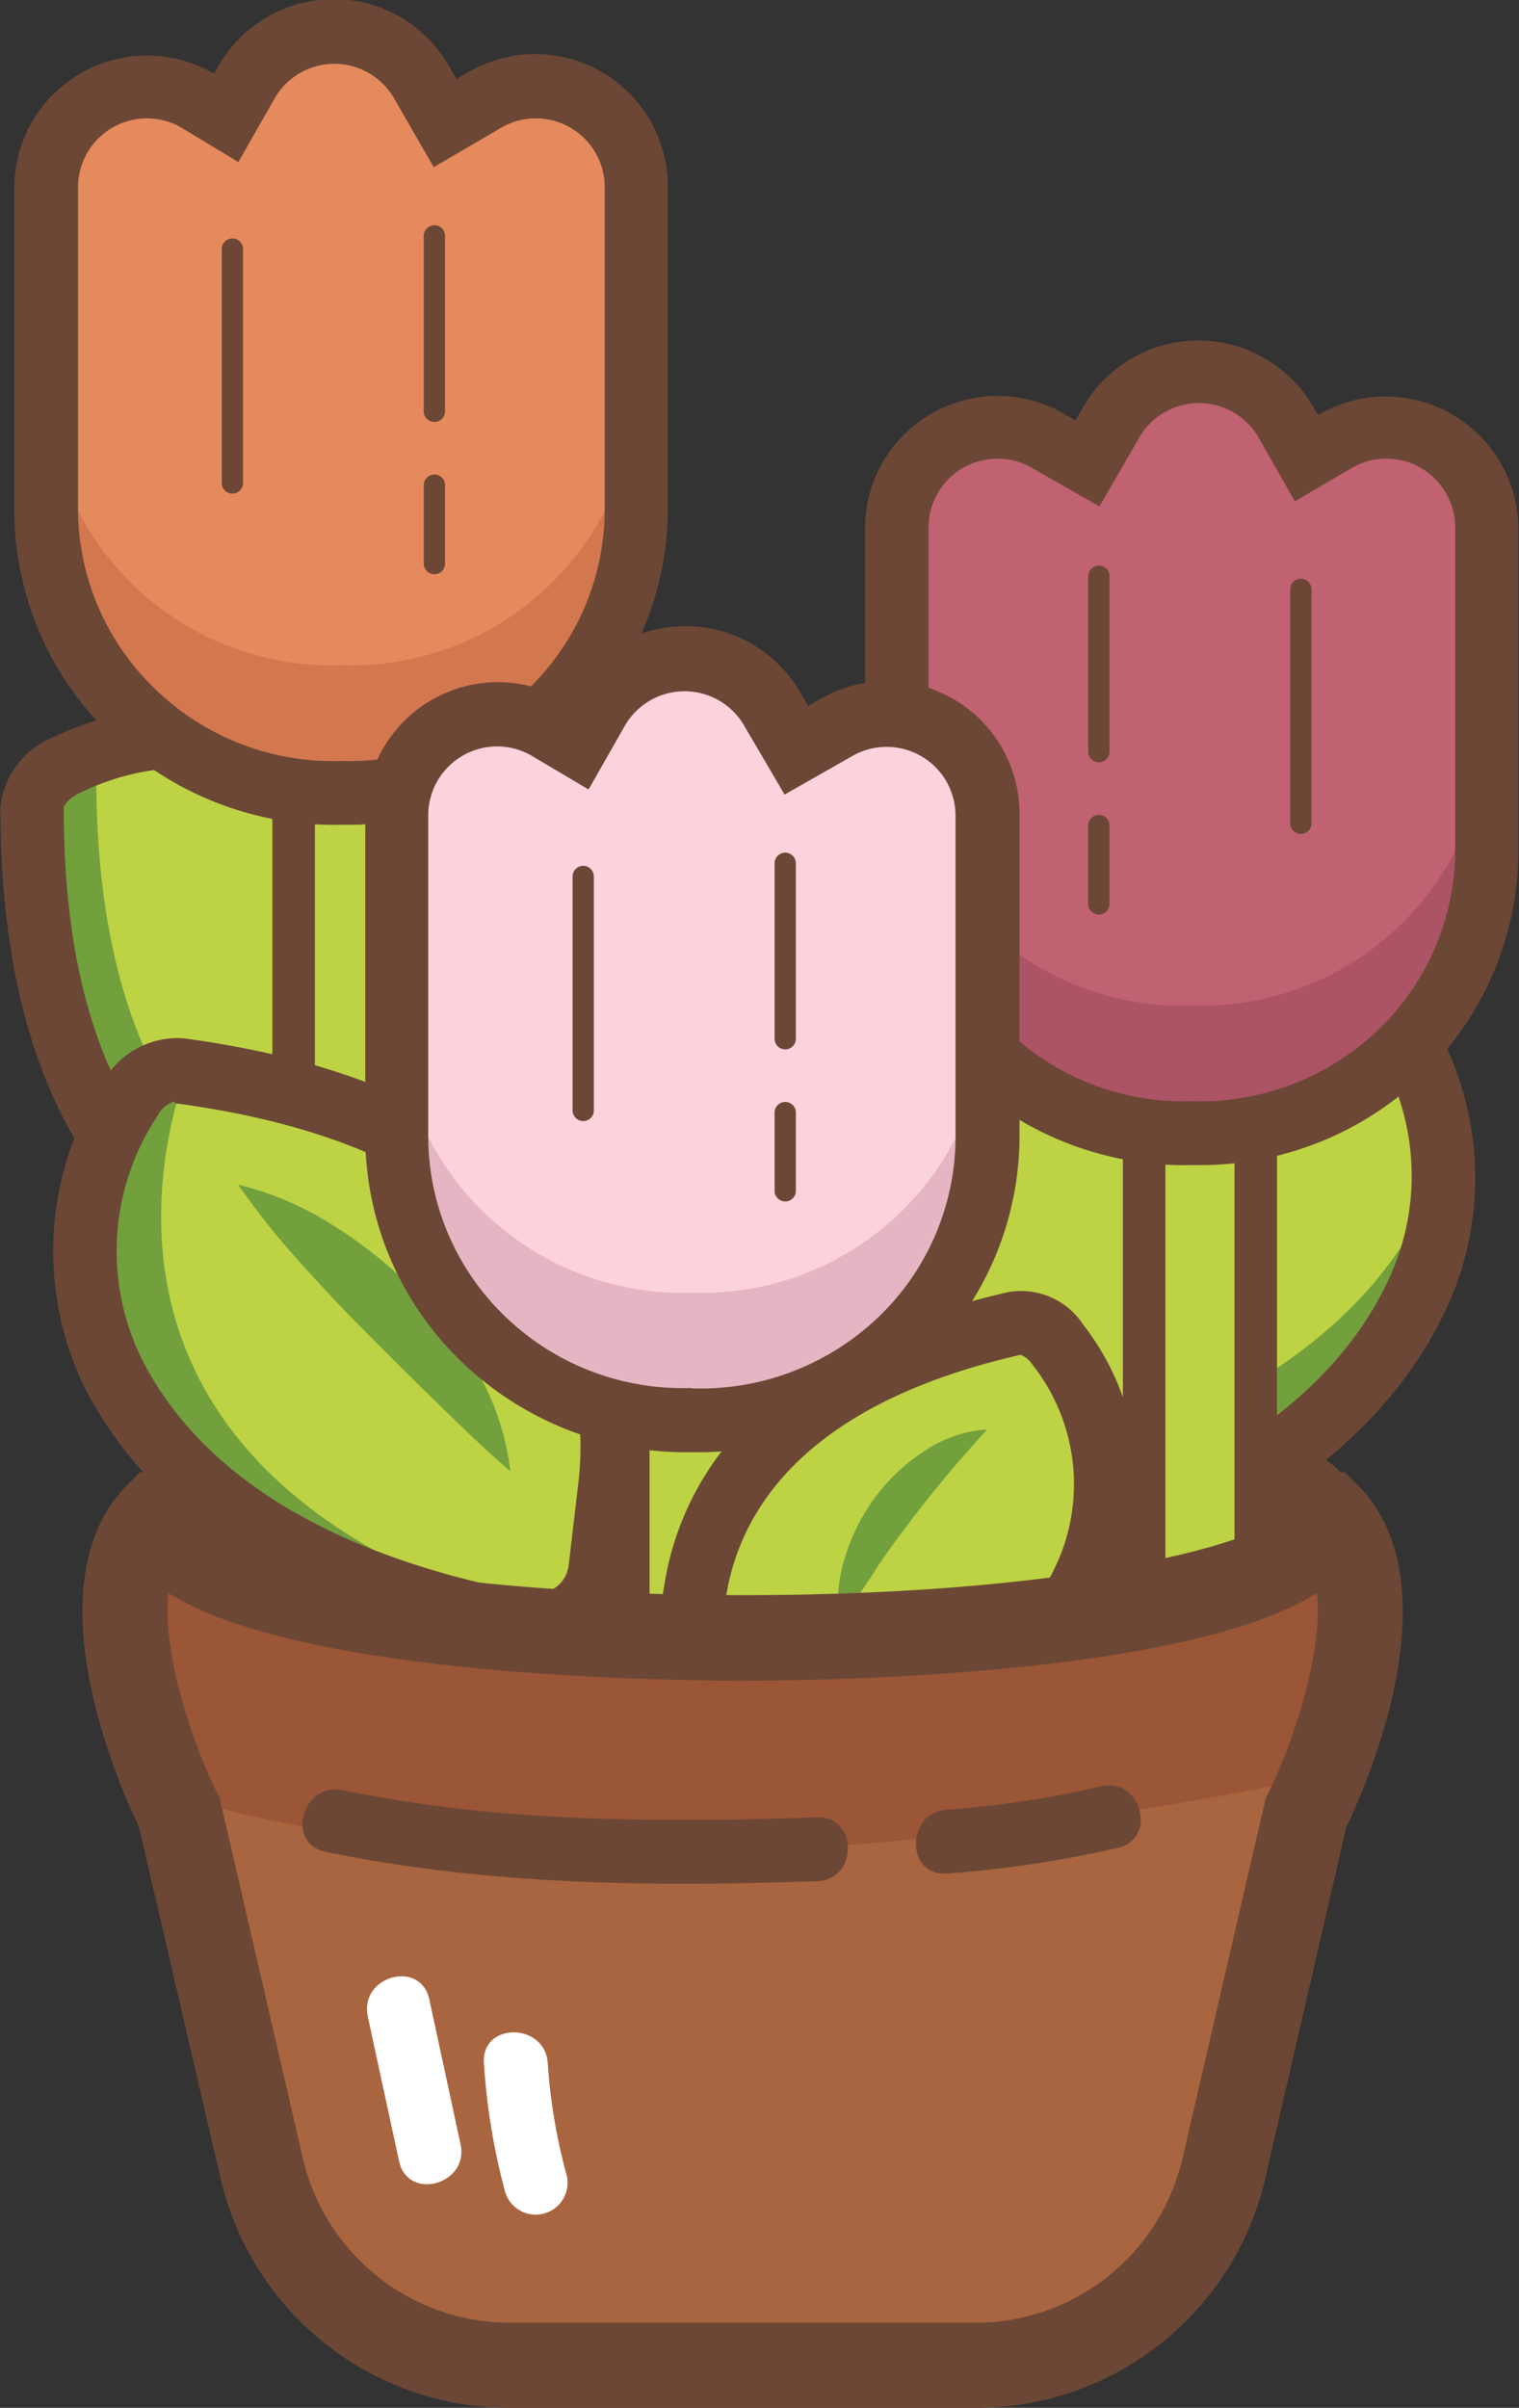 <svg xmlns="http://www.w3.org/2000/svg" viewBox="0 0 71.44 113.21"><rect x="0" y="0" width="71.44" height="113.21" fill="#333333" stroke="none"/><defs><style>.cls-1{fill:#964e35;}.cls-2{fill:#6c4735;}.cls-3{fill:#bdd344;}.cls-4{fill:#72a03d;}.cls-5{fill:#e58a5d;}.cls-6{fill:#d3774f;}.cls-7{fill:#c06272;}.cls-8{fill:#ad5366;}.cls-9{fill:#fcd3dd;}.cls-10{fill:#e5b5c3;}.cls-11{fill:#a96540;}.cls-12{fill:#9b5537;}.cls-13{fill:#fff;}</style></defs><title>Asset 8</title><g id="Layer_2" data-name="Layer 2"><g id="Layer_1-2" data-name="Layer 1"><path class="cls-1" d="M62.2,71.61C62.2,74.6,50,77,34.93,77S7.66,74.6,7.66,71.61a1,1,0,0,1,.08-.4c1-2.8,12.8-5,27.19-5s26.17,2.22,27.19,5A1,1,0,0,1,62.2,71.61Z"/><path class="cls-2" d="M34.93,79C30,79,5.66,78.66,5.66,71.61a3,3,0,0,1,.23-1.16c2.41-6.08,26.31-6.26,29-6.26s26.63.18,29,6.26a3,3,0,0,1,.23,1.16C64.2,78.66,39.82,79,34.93,79ZM10,71.61C12.22,73,20.68,75,34.93,75S57.64,73,59.82,71.61c-2.17-1.35-10.64-3.42-24.89-3.42S12.21,70.26,10,71.61Z"/><path class="cls-3" d="M65.59,47.82a2.58,2.58,0,0,0-2.45-1.19A32.57,32.57,0,0,0,51.8,51.22a17.62,17.62,0,0,0-1.65-6.9,13,13,0,0,0-10.68-7.26,2.58,2.58,0,0,0-2.54,1C26.91,55.37,36,63.57,40,66L43.42,68a3,3,0,0,0,1.43.41l.7,3.31A3,3,0,0,0,49.33,74c8.1-2.22,15.36-6.39,18.19-13.45A13,13,0,0,0,65.59,47.82Z"/><path class="cls-4" d="M67.51,59.59C64.69,66.65,57.43,70.82,49.32,73a3,3,0,0,1-3.77-2.3l-.7-3.31A3,3,0,0,1,43.42,67L40,65a15.64,15.64,0,0,1-7.48-15.58A15.56,15.56,0,0,0,40,61L43.42,63a3,3,0,0,0,1.43.41l.7,3.31A3,3,0,0,0,49.32,69c8.11-2.22,15.37-6.39,18.19-13.45a12.6,12.6,0,0,0,.75-2.68A12.25,12.25,0,0,1,67.51,59.59Z"/><path class="cls-2" d="M48,75.14a4.53,4.53,0,0,1-4.45-3.6l-.49-2.32a4.34,4.34,0,0,1-.94-.42L38.7,66.75c-2.59-1.55-15-10.29-3.57-29.94a4,4,0,0,1,4-1.73A14.61,14.61,0,0,1,51,43.18a18.62,18.62,0,0,1,1.55,5,37.34,37.34,0,0,1,9.75-3.53,4,4,0,0,1,4,1.76h0a14.62,14.62,0,0,1,2.11,14.22C65.73,67.32,59.1,72.28,49.22,75A4.52,4.52,0,0,1,48,75.14ZM38.57,38a1.11,1.11,0,0,0-.85.26c-9.72,16.79-.53,24,2.52,25.86l3.45,2.06a1.5,1.5,0,0,0,.72.2l1.17,0,.94,4.45a1.54,1.54,0,0,0,1.91,1.16c6.23-1.71,14.27-5.27,17.19-12.56a11.48,11.48,0,0,0-1.74-11.31h0a1.3,1.3,0,0,0-.92-.62A31.4,31.4,0,0,0,52.15,52l-2.23,1.53-.11-2.7a16.21,16.21,0,0,0-1.51-6.31,11.48,11.48,0,0,0-9.49-6.41Z"/><path class="cls-3" d="M1.5,37.58a2.58,2.58,0,0,1,1.7-2.13,13,13,0,0,1,12.88.9c6.28,4.29,8.77,12.29,9.17,20.68a3,3,0,0,1-3.06,3.19l-4,0C13.52,60.11,1.55,57.58,1.5,37.58Z"/><path class="cls-4" d="M26.11,59.08a3,3,0,0,1-2.92,2.13l-4-.05C14.52,61.11,2.55,58.58,2.5,38.58a2.58,2.58,0,0,1,1.7-2.13l.33-.14a1.24,1.24,0,0,0,0,.27c0,20,12,22.53,16.67,22.58l4,.05A3.1,3.1,0,0,0,26.11,59.08Z"/><path class="cls-2" d="M22.22,62.21h-.05l-4,0c-3,0-18.1-1.37-18.15-24.08H0a4,4,0,0,1,2.58-3.5,14.63,14.63,0,0,1,14.34,1c5.94,4.06,9.33,11.61,9.82,21.84a4.54,4.54,0,0,1-4.53,4.76ZM3,38.08c0,19.39,11.64,21,15.19,21.08l4,0a1.42,1.42,0,0,0,1.12-.47,1.53,1.53,0,0,0,.43-1.15c-.31-6.45-2-15.08-8.52-19.51a11.49,11.49,0,0,0-11.42-.77c-.52.23-.81.6-.81.76Z"/><rect class="cls-3" x="13.81" y="24.75" width="5.25" height="54.02" rx="2.62" ry="2.62"/><path class="cls-2" d="M16.43,79.77a3.63,3.63,0,0,1-3.62-3.62V27.37a3.62,3.62,0,0,1,7.25,0V76.14A3.63,3.63,0,0,1,16.43,79.77Zm0-54a1.63,1.63,0,0,0-1.62,1.63V76.14a1.62,1.62,0,0,0,3.25,0V27.37A1.63,1.63,0,0,0,16.43,25.75Z"/><path class="cls-5" d="M22.83,4.73,20.95,5.81,19.82,3.87a4.74,4.74,0,0,0-8.21,0l-1,1.65-1.38-.8a4.74,4.74,0,0,0-7.11,4.1v15A13.43,13.43,0,0,0,16.06,37.28,13.43,13.43,0,0,0,29.94,23.86v-15A4.74,4.74,0,0,0,22.83,4.73Z"/><path class="cls-6" d="M29.94,17.85v6A13.44,13.44,0,0,1,16.05,37.28,13.44,13.44,0,0,1,2.17,23.85v-6A13.44,13.44,0,0,0,16.05,31.28,13.44,13.44,0,0,0,29.94,17.85Z"/><path class="cls-2" d="M16.5,38.78h-.44A15.22,15.22,0,0,1,5.18,34.54,14.72,14.72,0,0,1,.67,23.86v-15A6.24,6.24,0,0,1,10,3.43l.08,0,.21-.35a6.24,6.24,0,0,1,10.81,0l.37.64.58-.34a6.24,6.24,0,0,1,9.36,5.4v15a14.72,14.72,0,0,1-4.5,10.69A15.1,15.1,0,0,1,16.5,38.78Zm-.44-3h.05a12.11,12.11,0,0,0,8.74-3.39,11.75,11.75,0,0,0,3.59-8.53v-15A3.24,3.24,0,0,0,23.58,6L20.4,7.86,18.53,4.62a3.24,3.24,0,0,0-5.61,0l-1.71,3L8.53,6A3.24,3.24,0,0,0,3.67,8.83v15a11.75,11.75,0,0,0,3.59,8.53A12,12,0,0,0,16,35.78Z"/><path class="cls-2" d="M10.93,23.21a.5.5,0,0,1-.5-.5v-11a.5.5,0,0,1,1,0v11A.5.5,0,0,1,10.93,23.21Z"/><path class="cls-2" d="M20.43,19.84a.5.5,0,0,1-.5-.5V11.09a.5.5,0,0,1,1,0v8.25A.5.5,0,0,1,20.43,19.84Z"/><path class="cls-2" d="M20.43,27a.5.5,0,0,1-.5-.5V22.81a.5.5,0,0,1,1,0v3.68A.5.5,0,0,1,20.43,27Z"/><rect class="cls-3" x="53.81" y="33.75" width="5.25" height="54.02" rx="2.62" ry="2.62"/><path class="cls-2" d="M56.43,88.77a3.63,3.63,0,0,1-3.62-3.62V36.37a3.63,3.63,0,0,1,7.25,0V85.14A3.63,3.63,0,0,1,56.43,88.77Zm0-54a1.63,1.63,0,0,0-1.62,1.63V85.14a1.63,1.63,0,0,0,3.25,0V36.37A1.63,1.63,0,0,0,56.43,34.75Z"/><path class="cls-7" d="M49.28,20.73l1.88,1.09,1.12-1.94a4.74,4.74,0,0,1,8.21,0l1,1.65,1.38-.8a4.74,4.74,0,0,1,7.11,4.1v15A13.43,13.43,0,0,1,56.06,53.28,13.43,13.43,0,0,1,42.17,39.86v-15A4.74,4.74,0,0,1,49.28,20.73Z"/><path class="cls-8" d="M42.17,33.85v6A13.44,13.44,0,0,0,56.06,53.28,13.44,13.44,0,0,0,69.94,39.85v-6A13.44,13.44,0,0,1,56.06,47.28,13.44,13.44,0,0,1,42.17,33.85Z"/><path class="cls-2" d="M56.5,54.78h-.44a15.21,15.21,0,0,1-10.88-4.23,14.72,14.72,0,0,1-4.5-10.69v-15A6.24,6.24,0,0,1,50,19.43l.58.34.37-.64a6.24,6.24,0,0,1,10.81,0l.21.35.08,0a6.24,6.24,0,0,1,9.36,5.4v15a14.72,14.72,0,0,1-4.5,10.69A15.1,15.1,0,0,1,56.5,54.78Zm-.44-3h.05a12.13,12.13,0,0,0,8.74-3.39,11.75,11.75,0,0,0,3.59-8.53v-15A3.24,3.24,0,0,0,63.58,22L60.9,23.57l-1.71-3a3.24,3.24,0,0,0-5.61,0l-1.87,3.24L48.53,22a3.24,3.24,0,0,0-4.86,2.81v15a11.75,11.75,0,0,0,3.59,8.53A12,12,0,0,0,56,51.78Z"/><path class="cls-2" d="M61.18,39.21a.5.5,0,0,1-.5-.5v-11a.5.5,0,0,1,1,0v11A.5.5,0,0,1,61.18,39.21Z"/><path class="cls-2" d="M51.68,35.84a.5.5,0,0,1-.5-.5V27.09a.5.5,0,0,1,1,0v8.25A.5.5,0,0,1,51.68,35.84Z"/><path class="cls-2" d="M51.68,43a.5.5,0,0,1-.5-.5V38.81a.5.5,0,0,1,1,0v3.68A.5.5,0,0,1,51.68,43Z"/><path class="cls-3" d="M8.46,50.3A2.58,2.58,0,0,0,6.13,51.7a13,13,0,0,0-.76,12.89C8.82,71.37,16.43,74.87,24.7,76.34a3,3,0,0,0,3.55-2.63l.47-4C29.26,65.11,28.29,52.91,8.46,50.3Z"/><path class="cls-4" d="M11.2,55.7a14.65,14.65,0,0,1,4.49,1.93,21.22,21.22,0,0,1,3.76,3,19.1,19.1,0,0,1,3,3.86A12.23,12.23,0,0,1,24,69.17c-1.29-1.09-2.36-2.17-3.46-3.23s-2.15-2.12-3.22-3.19-2.11-2.17-3.14-3.32A36.3,36.3,0,0,1,11.2,55.7Z"/><path class="cls-4" d="M26,76.3a3,3,0,0,1-1.26,0c-8.26-1.47-15.87-5-19.33-11.75a13,13,0,0,1,.76-12.89A2.58,2.58,0,0,1,8.47,50.3l.3,0C7,55.47,4.14,70,26,76.3Z"/><path class="cls-2" d="M25.23,77.89a4.52,4.52,0,0,1-.79-.07C14.36,76,7.3,71.68,4,65.28a14.62,14.62,0,0,1,.82-14.35,4,4,0,0,1,3.81-2.11h0c22.51,3,21.9,18.09,21.55,21.09l-.47,4a4.54,4.54,0,0,1-4.51,4Zm-17-26.11a1.37,1.37,0,0,0-.84.71,11.48,11.48,0,0,0-.71,11.43c3.57,7,11.9,9.82,18.26,11a1.53,1.53,0,0,0,1.19-.28,1.51,1.51,0,0,0,.61-1l.47-4c.41-3.53.27-15.23-19-17.77h0Z"/><rect class="cls-3" x="29.55" y="63.62" width="5.88" height="35.19" rx="2.62" ry="2.62"/><path class="cls-2" d="M32.81,99.8h-.63a3.63,3.63,0,0,1-3.63-3.62V66.24a3.63,3.63,0,0,1,3.63-3.62h.63a3.63,3.63,0,0,1,3.63,3.63V96.18A3.63,3.63,0,0,1,32.81,99.8Zm-.63-35.19a1.63,1.63,0,0,0-1.63,1.63V96.18a1.63,1.63,0,0,0,1.63,1.63h.63a1.63,1.63,0,0,0,1.63-1.62V66.24a1.63,1.63,0,0,0-1.62-1.62Z"/><path class="cls-9" d="M39.33,34.23l-1.88,1.09-1.12-1.94a4.74,4.74,0,0,0-8.21,0l-1,1.65-1.38-.8a4.74,4.74,0,0,0-7.11,4.1v15A13.43,13.43,0,0,0,32.56,66.78,13.43,13.43,0,0,0,46.44,53.36v-15A4.74,4.74,0,0,0,39.33,34.23Z"/><path class="cls-10" d="M46.44,47.35v6A13.44,13.44,0,0,1,32.55,66.78,13.44,13.44,0,0,1,18.67,53.35v-6A13.44,13.44,0,0,0,32.55,60.78,13.44,13.44,0,0,0,46.44,47.35Z"/><path class="cls-2" d="M33,68.28h-.44A15.24,15.24,0,0,1,21.68,64a14.72,14.72,0,0,1-4.5-10.69v-15a6.24,6.24,0,0,1,9.36-5.4l.08,0,.21-.35a6.24,6.24,0,0,1,10.81,0l.37.64.58-.34a6.24,6.24,0,0,1,9.36,5.4v15A14.72,14.72,0,0,1,43.43,64,15.1,15.1,0,0,1,33,68.28Zm-.44-3h.05a12.1,12.1,0,0,0,8.74-3.39,11.75,11.75,0,0,0,3.59-8.53v-15a3.24,3.24,0,0,0-4.86-2.81L36.9,37.36,35,34.12a3.24,3.24,0,0,0-5.61,0l-1.71,3L25,35.53a3.24,3.24,0,0,0-4.86,2.81v15a11.75,11.75,0,0,0,3.59,8.53,12,12,0,0,0,8.74,3.39Z"/><path class="cls-2" d="M27.43,52.71a.5.5,0,0,1-.5-.5v-11a.5.5,0,0,1,1,0v11A.5.5,0,0,1,27.43,52.71Z"/><path class="cls-2" d="M36.93,49.34a.5.5,0,0,1-.5-.5V40.59a.5.5,0,0,1,1,0v8.25A.5.5,0,0,1,36.93,49.34Z"/><path class="cls-2" d="M36.93,56.49a.5.5,0,0,1-.5-.5V52.31a.5.5,0,0,1,1,0V56A.5.5,0,0,1,36.93,56.49Z"/><path class="cls-3" d="M47.74,62.23a2.1,2.1,0,0,1,2,1,10.56,10.56,0,0,1,1.56,10.37C49,79.31,43.1,82.69,36.52,84.5a2.47,2.47,0,0,1-3.07-1.87l-.67-3.19C32,75.74,31.89,65.8,47.74,62.23Z"/><path class="cls-2" d="M35.87,86.08A4,4,0,0,1,32,82.94l-.67-3.19c-.51-2.45-2.15-14.87,16.1-19a3.5,3.5,0,0,1,3.52,1.54,12.16,12.16,0,0,1,1.75,11.82C50.48,79.64,45,83.72,36.91,85.94A4,4,0,0,1,35.87,86.08ZM48,63.7C33,67.11,33.67,76.37,34.24,79.13l.67,3.19a1,1,0,0,0,.44.62,1,1,0,0,0,.77.11c5-1.37,11.45-4.22,13.78-10a9.06,9.06,0,0,0-1.37-8.92A1.09,1.09,0,0,0,48,63.7Z"/><path class="cls-4" d="M46.43,67.21c-.71.78-1.33,1.48-1.93,2.2s-1.16,1.42-1.71,2.15S41.7,73,41.18,73.81s-1.06,1.58-1.75,2.4a7.52,7.52,0,0,1,.34-3.08,9.3,9.3,0,0,1,1.42-2.77,9,9,0,0,1,2.29-2.14A5.94,5.94,0,0,1,46.43,67.21Z"/><path class="cls-11" d="M61.43,85.21l-3.85,16.7a12,12,0,0,1-11.69,9.3H24a12,12,0,0,1-11.69-9.3L8.43,85.21s-5-10-1-14h.31a1,1,0,0,0-.08.4c0,3,12.21,5.41,27.27,5.41S62.2,74.6,62.2,71.61a1,1,0,0,0-.08-.4h.31C66.43,75.21,61.43,85.21,61.43,85.21Z"/><path class="cls-12" d="M62.18,83.51C32,89.7,15.14,86.61,8,84.36c-1.1-2.5-3.9-9.86-.61-13.15h.31a1,1,0,0,0-.08.4c0,3,12.21,5.41,27.27,5.41S62.2,74.6,62.2,71.61a1,1,0,0,0-.08-.4h.31C65.4,74.18,63.4,80.48,62.18,83.51Z"/><path class="cls-2" d="M45.88,113.21H24a13.94,13.94,0,0,1-13.64-10.85L6.53,85.88C5.62,84,1.37,74.45,6,69.8l.59-.59h4.25l-1,2.25C11.61,72.8,20.16,75,34.93,75S58.25,72.8,60,71.47l-1-2.25h4.25l.59.59c4.65,4.65.39,14.2-.52,16.09l-3.8,16.47A13.94,13.94,0,0,1,45.88,113.21ZM7.92,74.9c-.31,2.94,1.22,7.26,2.3,9.42l.11.21,3.91,16.93A10,10,0,0,0,24,109.21H45.88a10,10,0,0,0,9.74-7.75l3.91-16.93.11-.21c1.08-2.16,2.6-6.48,2.3-9.42-6.16,3.88-23,4.12-27,4.12S14.08,78.79,7.92,74.9Z"/><path class="cls-2" d="M15.3,87.07c7.71,1.57,15.28,1.65,23.13,1.38,1.93-.06,1.93-3.06,0-3-7.55.25-14.9.24-22.33-1.28-1.88-.38-2.69,2.51-.8,2.89Z"/><path class="cls-2" d="M44.52,88.09a52.36,52.36,0,0,0,8.06-1.21c1.88-.44,1.08-3.33-.8-2.89a47.09,47.09,0,0,1-7.26,1.1c-1.91.14-1.93,3.14,0,3Z"/><path class="cls-13" d="M17.29,94.78l1.48,6.84c.41,1.89,3.3,1.09,2.89-.8L20.19,94c-.41-1.89-3.3-1.09-2.89.8Z"/><path class="cls-13" d="M22.76,97a30.55,30.55,0,0,0,1,6.07,1.5,1.5,0,0,0,2.89-.8A26.48,26.48,0,0,1,25.76,97c-.13-1.92-3.13-1.93-3,0Z"/></g></g></svg>